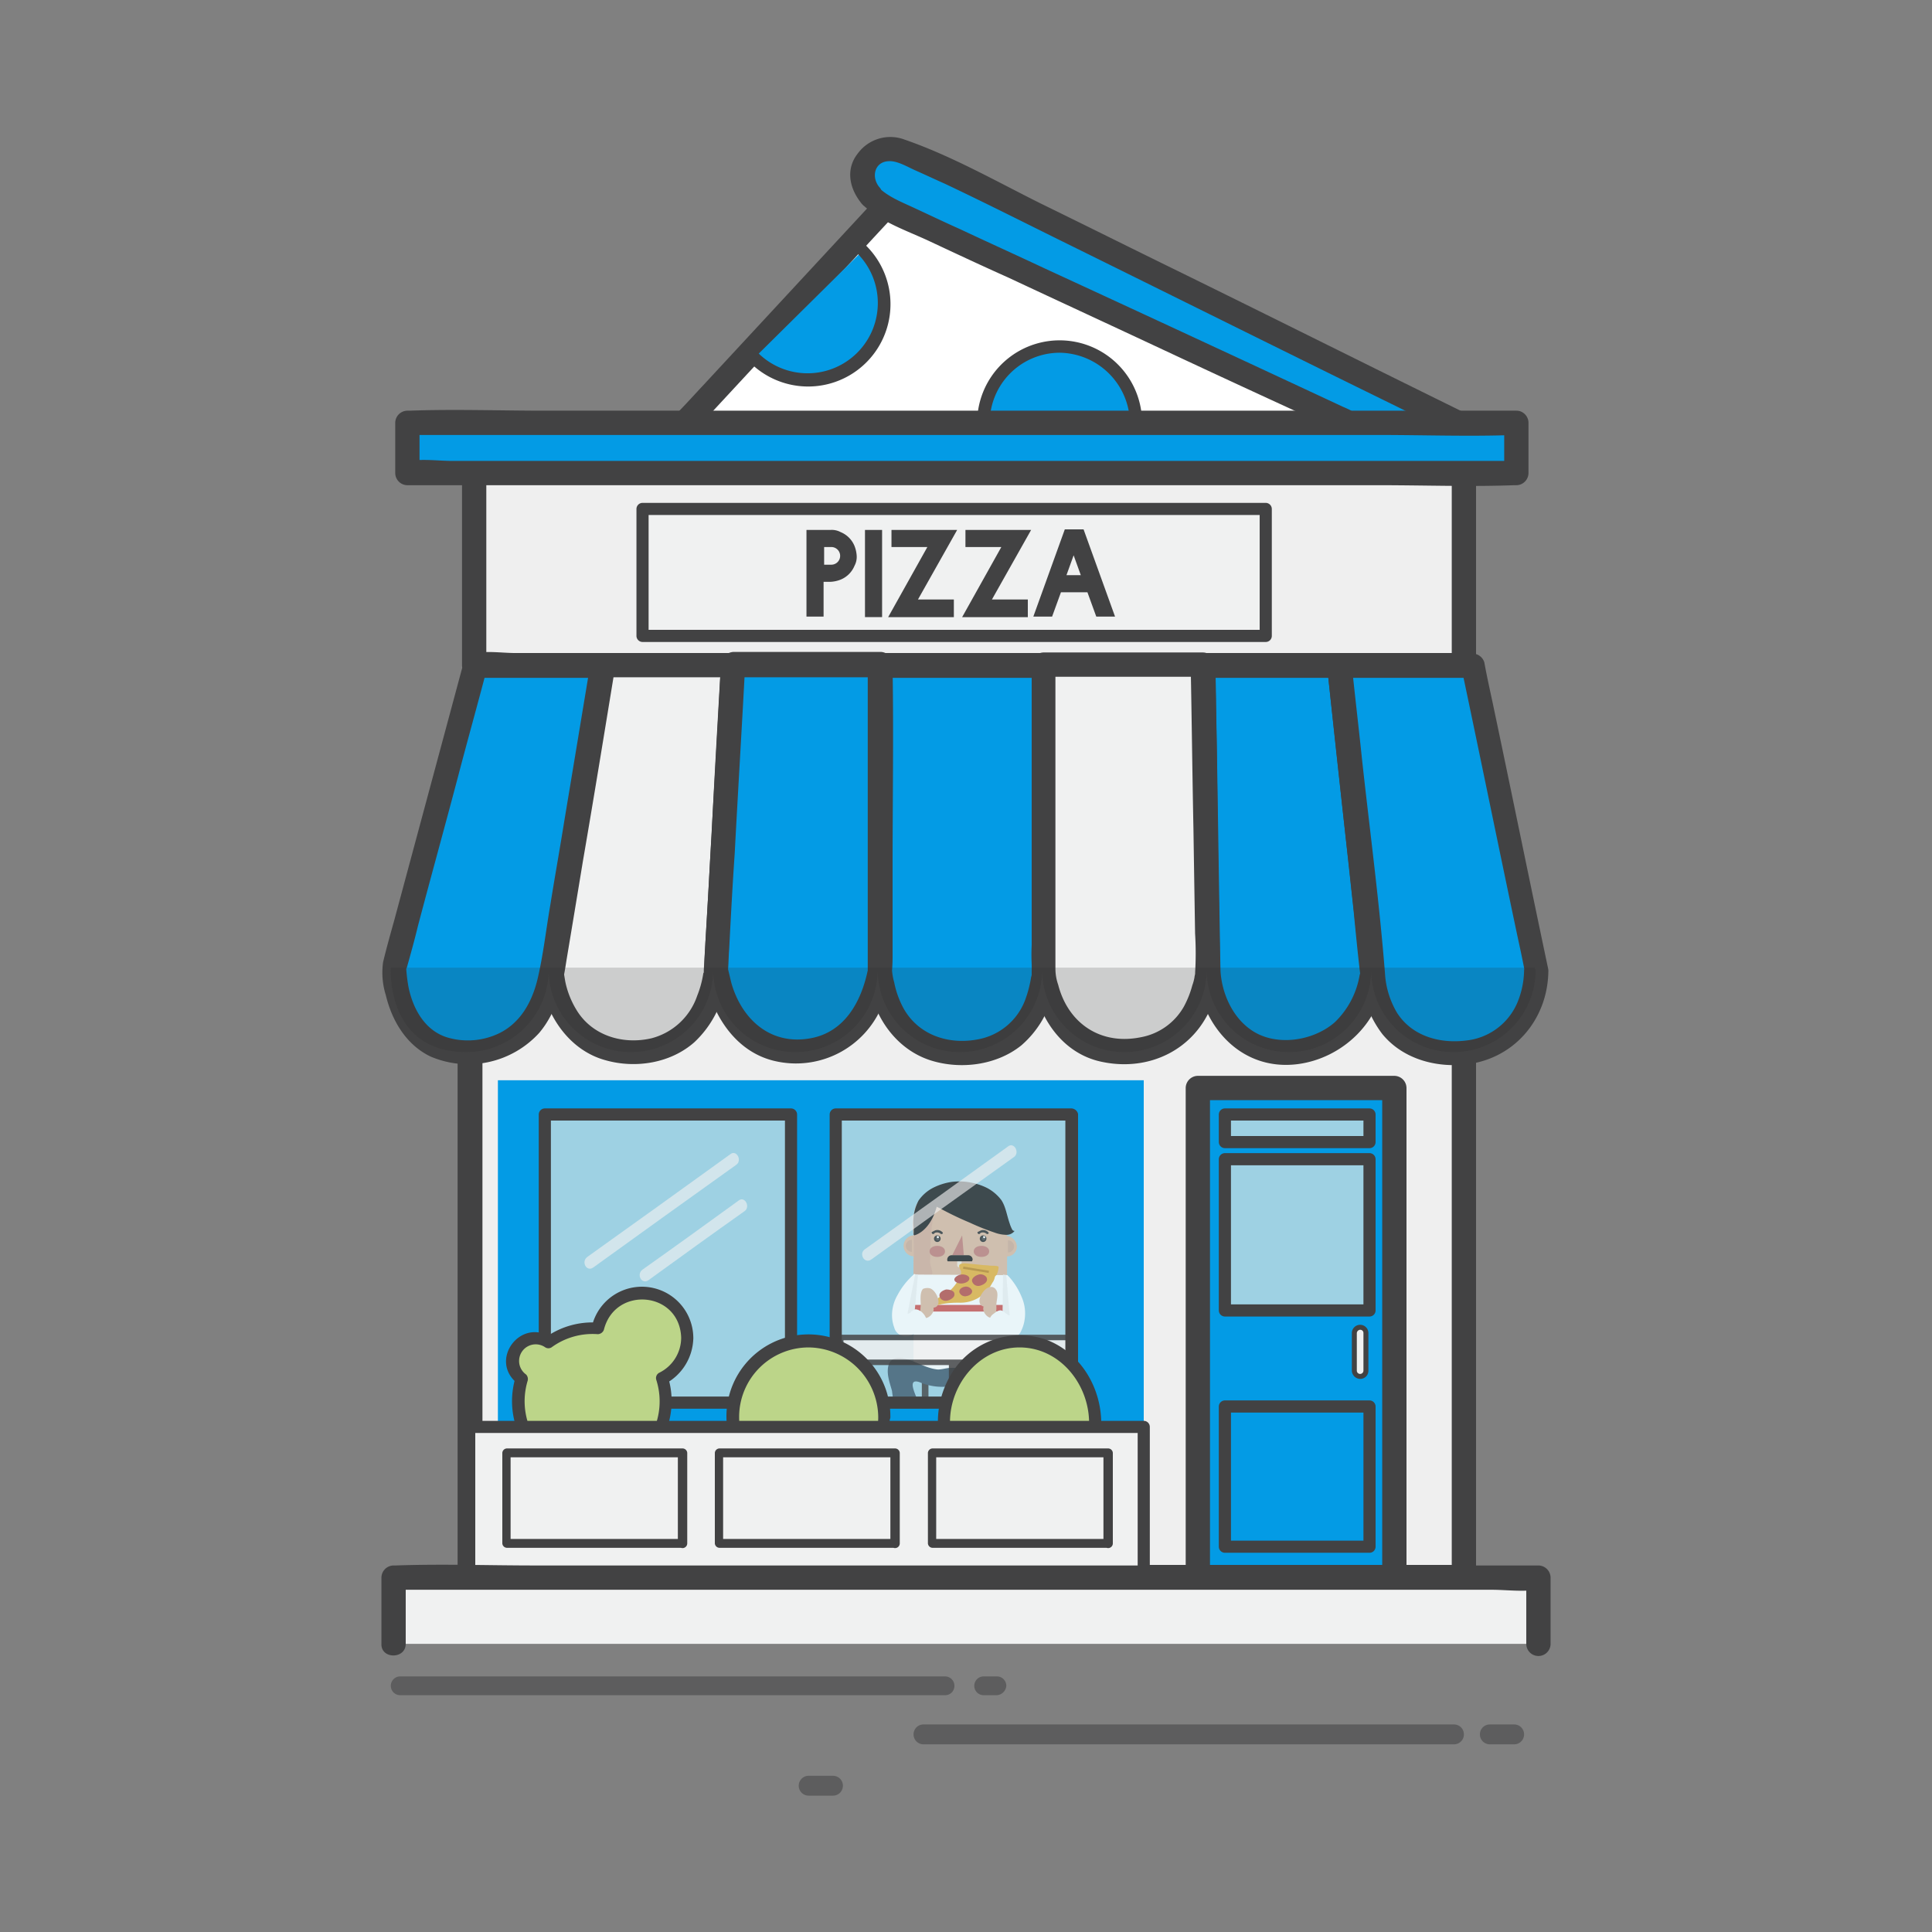<svg id="Layer_1" data-name="Layer 1" xmlns="http://www.w3.org/2000/svg" viewBox="0 0 350 350"><rect x="0" y="0" width="350" height="350" fill="#808080" stroke="none"/><defs><style>.cls-1{fill:#fff}.cls-2{fill:#424243}.cls-3{fill:#039be5}.cls-4{fill:#efefef}.cls-5{fill:#f0f1f1}.cls-6{opacity:.56}.cls-7{fill:#9ed1e3}.cls-9{fill:#ddb99f}.cls-10{fill:#cfac98}.cls-12{fill:#c37e77}.cls-14{fill:#313131}.cls-15{fill:#4e4e4e}.cls-20{fill:#f2f2f2}.cls-24{fill:#bcd589}.cls-27{opacity:.63}</style></defs><path class="cls-1" d="m163 34.5-39 42.1h120.9L163 34.5z"/><path class="cls-2" d="m161.5 33-34.2 36.9c-1.6 1.7-3.2 3.5-4.9 5.2a2.25 2.25 0 0 0 1.6 3.8h120.9c2.1 0 3.1-3.1 1.1-4.1-9.3-4.8-18.5-9.5-27.8-14.3-14.7-7.5-29.3-15.1-44-22.6-3.4-1.7-6.7-3.5-10.1-5.2-2.5-1.3-4.8 2.5-2.2 3.8 9.3 4.8 18.5 9.5 27.8 14.3 14.7 7.5 29.3 15.1 44 22.6 3.4 1.7 6.7 3.5 10.1 5.2.4-1.4.7-2.8 1.1-4.1H124c.5 1.3 1 2.5 1.6 3.8l34.2-36.9c1.6-1.7 3.2-3.5 4.9-5.2 1.8-2.2-1.3-5.3-3.2-3.2Z"/><path class="cls-3" d="M157.8 35.4a15.1 15.1 0 0 0 3.9 2.7c16.1 7.5 32.1 14.9 48.2 22.4l34.8 16.2h19.5c-5.4-2.7-10.8-5.4-16.3-8-17-8.4-33.9-16.7-50.9-25.1-5.3-2.6-10.5-5.2-15.8-7.8-5.9-2.9-12-5.9-18.1-8.4-4.9-2.1-9.4 3.7-5.3 8Z"/><path class="cls-2" d="M156.2 37c3.4 3.3 8.2 4.8 12.4 6.8 4.7 2.2 9.4 4.4 14.1 6.5 9.4 4.4 18.7 8.7 28.1 13.1s18.7 8.7 28.1 13c2.2 1 4.4 2.5 6.9 2.5h18.5c2.1 0 3.2-3.1 1.1-4.1-17.1-8.4-34.1-16.9-51.2-25.3-8.6-4.2-17.2-8.5-25.8-12.7-8-4-16.1-8.6-24.5-11.5a7.31 7.31 0 0 0-8.5 2.5c-2.3 2.9-1.5 6.5.8 9.2 1.9 2.2 5-1 3.1-3.1-1.5-1.8-.9-4.6 1.7-4.7 1.6-.1 3.5 1.1 4.9 1.7 1.8.8 3.5 1.6 5.3 2.4 7.4 3.5 14.7 7.2 22 10.8 15 7.4 29.9 14.8 44.9 22.2 8.3 4.1 16.7 8.2 25 12.3.4-1.4.7-2.8 1.1-4.1h-19.6c1.1.2-1.3-.8-1.3-.8-18-8.4-36.1-16.8-54.1-25.1-5.1-2.4-10.2-4.7-15.3-7.1-2.7-1.2-5.4-2.5-8-3.7-2.3-1.1-4.8-2-6.7-3.8-1.9-2.2-5 1-3 3Z"/><path class="cls-3" d="m156.3 45.4-19.7 19.5a13.86 13.86 0 0 0 19.7-19.5Z"/><path class="cls-2" d="M155.5 46.1A12.73 12.73 0 0 1 137.4 64c-1-1-2.6.6-1.6 1.6a14.92 14.92 0 0 0 21.2-21c-.9-1.1-2.4.5-1.5 1.5Z"/><circle class="cls-3" cx="191.9" cy="76.6" r="13.8"/><path class="cls-2" d="M204.7 76.6A12.7 12.7 0 1 1 192 63.9a12.92 12.92 0 0 1 12.7 12.7 1.1 1.1 0 0 0 2.2 0 14.94 14.94 0 1 0-27.8 7.6 15.25 15.25 0 0 0 15.6 7.1 15.09 15.09 0 0 0 12.2-14.7 1.1 1.1 0 0 0-2.2 0Z"/><path class="cls-4" d="M85.1 175.3h180.1v110.4H85.1z"/><path class="cls-2" d="M265.2 283.5H92.5c-2.2 0-4.8-.4-7 0h-.3l2.2 2.2V175.2l-2.2 2.2h172.7c2.2 0 4.8.4 7 0h.3l-2.2-2.2v110.5a2.2 2.2 0 0 0 4.4 0V175.2a2.22 2.22 0 0 0-2.2-2.2H107.3c-7.3 0-14.6-.3-21.9 0h-.3a2.22 2.22 0 0 0-2.2 2.2v110.5a2.22 2.22 0 0 0 2.2 2.2H243c7.3 0 14.6.3 21.9 0h.3c2.9.1 2.9-4.4 0-4.4Z"/><path class="cls-4" d="M86 84h179.3v36.5H86z"/><path class="cls-2" d="M265.2 81.8H108c-7.2 0-14.6-.3-21.8 0h-.3a2.22 2.22 0 0 0-2.2 2.2v36.5a2.22 2.22 0 0 0 2.2 2.2h157.2c7.2 0 14.6.3 21.8 0h.3a2.22 2.22 0 0 0 2.2-2.2V84a2.2 2.2 0 0 0-4.4 0v36.5l2.2-2.2H93.3c-2.2 0-4.8-.4-7.1 0h-.3l2.2 2.2V84l-2.2 2.2h157.2c7.2 0 14.6.3 21.8 0h.3a2.2 2.2 0 0 0 0-4.4Z"/><path class="cls-5" d="m99.9 175.8 9.1-55.2h23.7l-3.1 55.2s-.9 14.9-14.9 14.9-14.8-14.9-14.8-14.9Z"/><path class="cls-2" d="M102.1 176.3c2.7-16.1 5.3-32.2 8-48.3.4-2.3.8-4.6 1.1-6.9-.7.5-1.4 1.1-2.1 1.6h23.7l-2.2-2.2c-.7 13.3-1.5 26.5-2.2 39.8-.3 5.1-.6 10.2-.9 15.4v.2c0 .7 0 0-.1.5a18.23 18.23 0 0 1-1.1 4 11.9 11.9 0 0 1-8.3 7.7c-5.2 1.2-10.8-.5-13.6-5.2a16 16 0 0 1-2-5.1l-.3-1.8c.1.6 0 0 0-.3-.2-2.8-4.6-2.9-4.4 0 .5 7.2 4.9 14.5 12.1 16.4 5.4 1.5 11.7.5 16-3.3a18.75 18.75 0 0 0 5.6-10.3c.8-3.8.7-7.9.9-11.8l1.5-27.3c.4-6.3.7-12.6 1.1-18.9a2.22 2.22 0 0 0-2.2-2.2H109a2.16 2.16 0 0 0-2.1 1.6c-2.7 16.1-5.3 32.2-8 48.3-.4 2.3-.8 4.6-1.1 6.9-.5 2.9 3.8 4.1 4.3 1.2Z"/><path class="cls-3" d="M159.4 175.8v-55.2h29.7v55.2s-.4 14.9-14.9 14.9-14.8-14.9-14.8-14.9Z"/><path class="cls-2" d="M161.6 175.8v-55.2l-2.2 2.2h29.7l-2.2-2.2v40.7c0 4.8.2 9.7 0 14.6v.7c-.1.6 0 0-.1.4a21.7 21.7 0 0 1-1.1 4.2 11.31 11.31 0 0 1-8.6 7.1c-5.3 1-10.7-.8-13.4-5.6a16.61 16.61 0 0 1-1.7-4.7 11.53 11.53 0 0 1-.4-2.2c-.1-2.8-4.5-2.9-4.4 0 .2 7.1 4.5 14.1 11.4 16.3 5.4 1.7 11.9.9 16.4-2.7a18 18 0 0 0 5.9-10.1c.8-3.8.5-7.8.5-11.7v-47a2.22 2.22 0 0 0-2.2-2.2h-29.7a2.22 2.22 0 0 0-2.2 2.2v55.2c-.1 2.8 4.3 2.8 4.3 0Z"/><path class="cls-3" d="m218.8 175.8-.9-55.2h24.6l6 55.2s-.7 12.6-13.1 14.6-16.3-9.3-16.6-14.6Z"/><path class="cls-2" d="M221.1 175.8c-.3-16.1-.5-32.3-.8-48.4 0-2.3-.1-4.5-.1-6.8l-2.2 2.2h24.6l-2.2-2.2c1.3 12.2 2.6 24.3 4 36.5.6 5.8 1.3 11.7 1.9 17.5 0 .4.1.8.1 1.2v.2c0 .6.1-.1-.1.7a15.36 15.36 0 0 1-4.5 8.5c-4 3.5-11 4.5-15.4 1.2-3.3-2.4-5.1-6.7-5.3-10.6-.2-2.8-4.6-2.9-4.4 0 .7 9.8 7.9 18.2 18.2 17 8.4-1 15.7-8 15.9-16.7.1-4-.8-8.3-1.3-12.2-.9-8.7-1.9-17.3-2.8-26-.6-5.8-1.2-11.5-1.9-17.3a2.22 2.22 0 0 0-2.2-2.2H218a2.22 2.22 0 0 0-2.2 2.2c.3 16.1.5 32.3.8 48.4 0 2.3.1 4.5.1 6.8 0 2.8 4.4 2.8 4.4 0Z"/><path class="cls-3" d="m278.3 175.8-11.5-55.2h-24.2l6 55.2s0 14.9 14.9 14.9 14.8-14.9 14.8-14.9Z"/><path class="cls-2" d="M280.4 175.2c-3.4-16.1-6.7-32.3-10.1-48.4-.5-2.3-1-4.6-1.4-6.8a2.25 2.25 0 0 0-2.1-1.6h-24.2a2.22 2.22 0 0 0-2.2 2.2c1.6 14.7 3.2 29.5 4.8 44.2.4 4.1.8 8.3 1.3 12.4a19.68 19.68 0 0 0 3.9 10.1c3.5 4.3 9.1 6 14.5 5.6 9.1-.7 15.5-8 15.6-17a2.2 2.2 0 0 0-4.4 0 15.77 15.77 0 0 1-1.2 5.7 11.38 11.38 0 0 1-9.3 6.9c-4.8.6-9.8-.8-12.5-5a15.76 15.76 0 0 1-2.2-7.2c-1-12.7-2.7-25.5-4.1-38.2-.6-5.8-1.3-11.7-1.9-17.5l-2.2 2.2h24.2c-.7-.5-1.4-1.1-2.1-1.6 3.4 16.1 6.7 32.3 10.1 48.4.5 2.3 1 4.6 1.4 6.8.4 2.7 4.7 1.6 4.1-1.2Z"/><path class="cls-3" d="M216.9 197.1h35.6v88.7h-35.6z"/><path class="cls-2" d="M252.6 283.5H217l2.2 2.2v-88.6l-2.2 2.2h35.6l-2.2-2.2v88.6a2.2 2.2 0 0 0 4.4 0v-88.6a2.22 2.22 0 0 0-2.2-2.2H217a2.22 2.22 0 0 0-2.2 2.2v88.6a2.22 2.22 0 0 0 2.2 2.2h35.6c2.8.1 2.8-4.4 0-4.4Z"/><g class="cls-6"><path class="cls-2" d="M171.3 307.1H72.5a1.69 1.69 0 0 1-1.7-1.7 1.69 1.69 0 0 1 1.7-1.7h98.7a1.69 1.69 0 0 1 1.7 1.7 1.67 1.67 0 0 1-1.6 1.7Z"/></g><g class="cls-6"><path class="cls-2" d="M180.6 307.1h-2.4a1.69 1.69 0 0 1-1.7-1.7 1.69 1.69 0 0 1 1.7-1.7h2.4a1.69 1.69 0 0 1 1.7 1.7 1.83 1.83 0 0 1-1.7 1.7Z"/></g><g class="cls-6"><path class="cls-2" d="M263.4 316h-96.1a1.79 1.79 0 0 1-1.8-1.8 1.79 1.79 0 0 1 1.8-1.8h96.1a1.79 1.79 0 0 1 1.8 1.8 1.79 1.79 0 0 1-1.8 1.8Z"/></g><g class="cls-6"><path class="cls-2" d="M274.3 316h-4.4a1.79 1.79 0 0 1-1.8-1.8 1.79 1.79 0 0 1 1.8-1.8h4.4a1.79 1.79 0 0 1 1.8 1.8 1.79 1.79 0 0 1-1.8 1.8Z"/></g><g class="cls-6"><path class="cls-2" d="M150.9 325.3h-4.4a1.79 1.79 0 0 1-1.8-1.8 1.79 1.79 0 0 1 1.8-1.8h4.4a1.79 1.79 0 0 1 1.8 1.8 1.79 1.79 0 0 1-1.8 1.8Z"/></g><path class="cls-3" d="M132.8 120.5h26.6v55.2s-1.6 14.6-14.9 14.9-14.9-14.9-14.9-14.9Z"/><path class="cls-2" d="M132.8 122.7h26.6l-2.2-2.2v55.1c0 .5.2-.7 0 .2-1.2 5.7-4.2 11.2-10.4 12.3-7.2 1.3-12.4-3.4-14.3-10-.2-.8-.4-1.7-.6-2.5-.1-.5 0 .5 0-.1.1-1.2.1-2.4.2-3.6.3-5.8.6-11.5 1-17.3.6-11.4 1.3-22.8 1.9-34.2.2-2.9-4.3-2.8-4.4 0-.6 10.4-1.2 20.8-1.7 31.1-.4 6.4-.7 12.7-1.1 19.1-.1 2.6-.4 4.9.1 7.4 1.5 6.4 5.6 12.6 12.4 14.2a16.87 16.87 0 0 0 19.5-10 21.51 21.51 0 0 0 1.9-8.6v-16.3c0-12.1.2-24.2 0-36.2v-.8a2.22 2.22 0 0 0-2.2-2.2h-26.6c-3 .2-3 4.6-.1 4.6Z"/><path class="cls-5" d="M189.1 120.5v55.2s.7 15.1 14.9 14.9 14.9-14.9 14.9-14.9l-.9-55.2Z"/><path class="cls-2" d="M186.9 120.5v50.7a36.37 36.37 0 0 0 .4 7.4c1.3 6.6 5.7 12.5 12.5 13.8 8.4 1.7 16.5-2.2 19.7-10.2a21.42 21.42 0 0 0 1.5-8.3l-.3-16.3c-.2-12.1-.2-24.3-.6-36.4v-.8a2.22 2.22 0 0 0-2.2-2.2h-28.8a2.2 2.2 0 0 0 0 4.4h28.8l-2.2-2.2c.2 9.9.3 19.7.5 29.6.1 6.4.2 12.8.3 19.1a57.66 57.66 0 0 1 0 7.2c-.1.5.1-.5 0 .1 0 .2-.1.4-.1.6a8.33 8.33 0 0 1-.4 1.5 17.68 17.68 0 0 1-1.5 3.8 11.28 11.28 0 0 1-7.8 5.6c-7.3 1.5-13.2-2.5-15-9.5a8.79 8.79 0 0 1-.5-2.9v-55.2c.1-2.6-4.3-2.6-4.3.2Z"/><path class="cls-3" d="M109.1 120.5c-1.3 7.9-2.6 15.8-4 23.8-1.7 10-3.4 20.1-5 30.1-.6 3.9-1.3 7.4-3.8 10.6a14.36 14.36 0 0 1-11.3 5.6c-13.8.4-13.8-15.3-13.8-15.3L86 120.5Z"/><path class="cls-2" d="M107 120c-1.6 9.6-3.2 19.3-4.8 28.9-.8 5-1.7 10-2.5 15-.8 4.6-1.3 9.3-2.4 13.8-1 3.9-3 7.5-6.7 9.4a13.06 13.06 0 0 1-9.7.8c-4-1.3-6.1-5.2-6.9-9.1a31.06 31.06 0 0 1-.4-3.2c-.1-.5-.1.5-.1.3s.1-.4.2-.6c.7-2.5 1.4-5 2-7.5 2.4-9.1 4.9-18.1 7.3-27.2 1.7-6.5 3.5-12.9 5.2-19.4-.7.5-1.4 1.1-2.1 1.6h23.1a2.2 2.2 0 0 0 0-4.4H86.1A2.16 2.16 0 0 0 84 120l-12.6 46.8c-.7 2.5-1.4 5-2 7.5a13.64 13.64 0 0 0 .5 6c1.1 4.6 3.7 9 8.1 11.1a17.39 17.39 0 0 0 19.7-4.3c3.1-3.7 4.2-8.3 4.9-13 1-6 2-12 3-18.1 2-11.6 3.9-23.3 5.8-34.9.3-2.8-4-4-4.4-1.1Z"/><path class="cls-3" d="M90.2 195.7h117v62.8h-117z"/><path class="cls-7" d="M98.7 201.9h44.6v52.2H98.7z"/><path class="cls-2" d="M143.3 253H98.7l1.1 1.1v-52.2l-1.1 1.1h44.6l-1.1-1.1v52.2a1.1 1.1 0 0 0 2.2 0v-52.2a1.11 1.11 0 0 0-1.1-1.1H98.7a1.11 1.11 0 0 0-1.1 1.1v52.2a1.11 1.11 0 0 0 1.1 1.1h44.6a1.1 1.1 0 0 0 0-2.2Z"/><path class="cls-7" d="M151.4 201.8h42.7V254h-42.7z"/><g style="opacity:.77"><path class="cls-2" d="M167 248.6h1.2v6.5H167zm11.7 0h1.2v6.5h-1.2z"/><path class="cls-9" d="M182.4 234.5c0 3.7-3.8 6.7-8.4 6.6h-.2c-4.6 0-8.3-3-8.3-6.7v-13.5c0-3.7 3.8-6.7 8.4-6.6h.2c4.6 0 8.3 3 8.3 6.7Z"/><path class="cls-9" transform="rotate(-89.85 173.513 233.87)" d="M170.42 227.92h6.2v11.9h-6.2z"/><path class="cls-9" transform="rotate(-89.85 173.986 227.951)" d="M171 219.51h6v16.9h-6z"/><path class="cls-9" d="M165.6 223.8a1.9 1.9 0 0 0 0 3.8Z"/><path class="cls-10" d="M165.2 224.6a1.1 1.1 0 1 0 0 2.2Z"/><path class="cls-9" d="M182.3 223.9a2 2 0 0 1 1.9 1.9 1.75 1.75 0 0 1-1.9 1.8Z"/><path class="cls-10" d="M182.6 224.7a1.1 1.1 0 0 1 0 2.2Z"/><path class="cls-9" d="M182.4 229.8a.68.68 0 0 1-.7.7h-15.4a.68.68 0 0 1-.7-.7v-8.6a.68.68 0 0 1 .7-.7h15.4a.68.68 0 0 1 .7.7Z"/><path d="M169.2 220.1a6.47 6.47 0 0 1 .4-1.3c.3-.9.7-1.7 1-2.5a4.21 4.21 0 0 1 1.7-1.8 5 5 0 0 0-1.2.2 11.46 11.46 0 0 0-2.3 1 5.66 5.66 0 0 0-2.9 2.8 11.84 11.84 0 0 0-.4 5.3c.1 2.4 0 4.8 0 7.2a15.48 15.48 0 0 1 2.1.1c.4 0 1.2.2 1.3-.3s-.4-1.5-.4-2.2c.1-2.9 0-5.8.7-8.5Z" style="fill:#d6ae99"/><path class="cls-12" d="M172.5 227.4h2.1l-.3-3.6-1.8 3.6z"/><path d="M174.2 229.2a.43.43 0 0 1-.4.4.43.43 0 0 1-.4-.4v-.8a.43.43 0 0 1 .4-.4.43.43 0 0 1 .4.4Z" style="fill:#f1e8db"/><path class="cls-9" d="M177.8 232.1v.8a3.79 3.79 0 0 1-3.9 3.6l-5.3-4.5h-3v18.2h16.8V232Z"/><path class="cls-14" d="M170.4 224.4a.6.6 0 1 1-.6-.6.58.58 0 0 1 .6.6Z"/><path class="cls-15" d="M170.2 224.4a.3.3 0 1 1-.3-.3.32.32 0 0 1 .3.3Z"/><path class="cls-1" d="M170.1 224.1a.2.2 0 1 1-.2-.2c.2.1.2.1.2.2Z"/><path class="cls-14" d="M178.7 224.4a.6.6 0 1 1-.6-.6.58.58 0 0 1 .6.6Z"/><path class="cls-15" d="M178.5 224.4a.3.3 0 1 1-.3-.3.32.32 0 0 1 .3.3Z"/><path class="cls-1" d="M178.5 224.1a.2.2 0 1 1-.2-.2Zm3.8 24.9-16.8.5v-18.6l16.9.1-.1 18z"/><path class="cls-14" d="M177.5 223.5c.1-.1.2-.2.3-.2a1 1 0 0 1 .9.2c.2.2.6-.1.3-.3a1.26 1.26 0 0 0-1.3-.3l-.6.3c-.1.2.2.5.4.3Zm-8.3 0c.1-.1.2-.2.3-.2a1 1 0 0 1 .9.2c.2.2.6-.1.3-.3a1.26 1.26 0 0 0-1.3-.3l-.6.3c-.1.2.2.5.4.3Z"/><path style="fill:#d0534f" d="M165.5 236.4h16.8v1.2h-16.8z"/><path class="cls-12" d="M177.8 225.7c-.8 0-1.4.4-1.4 1s.6 1 1.4 1 1.4-.4 1.4-1-.6-1-1.4-1Zm-8 0c-.8 0-1.4.4-1.4 1s.6 1 1.4 1 1.4-.4 1.4-1-.6-1-1.4-1Z"/><path d="M168 237.5a6.25 6.25 0 0 1 2.9-2.9c2.1-1 3.4-3.7 3.2-4.3s-1.1-1.6 1.2-1.4l3 .3c.5 0 1 .1 1.5.1.2 0 1 0 1.1.2v.2a3.54 3.54 0 0 1-.3 1.1c0 .1 0 .1-.1.2l-.1.1c-.2.1-.2.5-.3.7s-.1.3-.2.4c-.2.3-.4.7-.6 1a7 7 0 0 1-2.2 2 6.5 6.5 0 0 1-3.1.8c-5-.1-6 1.5-6 1.5Z" style="fill:#e9b13d"/><path transform="rotate(-80.74 176.811 230.028)" style="fill:#bf8825" d="M176.61 227.68h.4v4.7h-.4z"/><path d="M175.6 231.5c.1.5-.5.9-1.2 1s-1.4-.2-1.5-.6.5-.9 1.2-1 1.4.2 1.5.6Zm3.2.2c.1.5-.5 1-1.2 1.2a1.16 1.16 0 0 1-1.5-.8c-.1-.5.5-1 1.2-1.2s1.5.3 1.5.8Zm-5.9 2.7c.1.5-.5 1-1.2 1.2s-1.4-.2-1.5-.8.5-1 1.2-1.2c.8 0 1.5.3 1.5.8Zm3.2-.6c.1.5-.4.9-1 1a1.09 1.09 0 0 1-1.3-.7c-.1-.5.4-.9 1-1a1.19 1.19 0 0 1 1.3.7Z" style="fill:#b94f49"/><path class="cls-9" d="M168.5 233.4c1.2.4 2.4 3.3.6 3.5.3.9-1.1 2.4-2 1.7-.6-.4-.3-1.6-.3-2.3s-.2-2.1.4-2.8a2 2 0 0 1 1.3-.1Z"/><path class="cls-20" d="M165.5 230.9h.8l-.8 8.9-2.8.2 2.8-9.1z"/><path class="cls-1" d="M162.6 234.6a13.12 13.12 0 0 1 2.7-3.5l.3-.3h.2l-1.4 7.2a1 1 0 0 0 .7-.4c.3-.2.5-.4.8-.4a2.09 2.09 0 0 1 1.3.7 2.67 2.67 0 0 1 .7 1.4 2.09 2.09 0 0 1-1.1 1.5c-1 .8-2.3 1.7-3.6 1.1a2.08 2.08 0 0 1-1.2-1.4 6.47 6.47 0 0 1-.4-2 7.32 7.32 0 0 1 1-3.9Z"/><path class="cls-9" d="M179.2 233.2c-1.2.3-2.7 3-1 3.5-.4.9.9 2.5 1.8 1.9.6-.4.5-1.6.5-2.2 0-.8.5-2.1-.1-2.8a1 1 0 0 0-1.2-.4Z"/><path class="cls-20" d="m182.5 231-.8-.1-.1 9 2.7.4-1.8-9.3z"/><path class="cls-1" d="M185.1 235a12.79 12.79 0 0 0-2.3-3.7l-.3-.3h-.2l.6 7.3c-.2 0-.5-.3-.7-.4a2.18 2.18 0 0 0-.8-.5c-.5-.1-1 .3-1.4.6a1.83 1.83 0 0 0-.8 1.3 2.6 2.6 0 0 0 .9 1.6c.9.9 2.1 1.9 3.5 1.5a2.26 2.26 0 0 0 1.4-1.3 7 7 0 0 0 .6-1.9 7.44 7.44 0 0 0-.5-4.2Z"/><path d="M183.4 222.8a6.12 6.12 0 0 1-.5-1.2c-.5-1.4-.7-3-1.5-4.2a7.84 7.84 0 0 0-2.6-2.2 11.43 11.43 0 0 0-6.3-1.1 11 11 0 0 0-3.5 1.1 7.22 7.22 0 0 0-2.6 2.3 8.46 8.46 0 0 0-.9 4.7 7.52 7.52 0 0 1 0 1.5h.1v.1s2.8-.5 4.1-5.2a1.09 1.09 0 0 0 .4.2 57.66 57.66 0 0 0 5.6 2.7 42.2 42.2 0 0 0 4.5 1.8 6.47 6.47 0 0 0 2 .4 1.86 1.86 0 0 0 1.6-.7.52.52 0 0 1-.4-.2Zm-7.3 5.7c0-.1.1-.2.1-.3a.79.79 0 0 0-.8-.8h-3a.79.79 0 0 0-.8.8.37.37 0 0 0 .1.3Z" style="fill:#222"/><path d="M162.2 255.1h4.4a2.92 2.92 0 0 1-.2-.9c-.2-1-2.4-4.7.2-3.8a10.51 10.51 0 0 0 5.8.7 16.27 16.27 0 0 1 5.4.1c1 .3 1 .2 2-.2.7-.3 2-1.2 2.8-.9a1 1 0 0 1 .6 1.3 18.66 18.66 0 0 1-.7 2.2c-.2.5-.3 1-.5 1.5h4.4c0-.1 0-.2.1-.2.3-1.2.6-2.4.9-3.5.3-1.3.8-2.8.4-4.1-.8-2.4-4.1-1.5-5.7-.9-.3.1-.7.3-1 .4a8.27 8.27 0 0 0-1.6.9 3.63 3.63 0 0 1-1.7.7 18.46 18.46 0 0 1-2.3-.4 16.68 16.68 0 0 0-3.2-.2c-.8 0-1.6.3-2.4.3-2.2-.2-4.1-1.6-6.2-2-1.1-.2-2.3-.1-2.7 1.1-.5 1.6.2 3.3.6 4.8a18.75 18.75 0 0 0 .6 3.1Z" style="fill:#3f596d"/></g><g style="opacity:.83"><path class="cls-2" d="M174.6 253.5v-7c0-1.3-2.7-1.3-2.7 0v7Z"/><path class="cls-5" d="M152.1 242.3h41.7v4.5h-41.7z"/><path class="cls-2" d="M152.1 247.3h41.7c.4 0 .7-.2.7-.5v-4.5c0-.3-.3-.5-.7-.5h-41.7c-.4 0-.7.2-.7.5v4.5c0 .7 1.4.7 1.4 0v-4.5c-.2.2-.5.3-.7.5h41.7c-.2-.2-.5-.3-.7-.5v4.5c.2-.2.5-.3.7-.5h-41.7c-.9 0-.9 1 0 1Z"/></g><path class="cls-2" d="M194.1 200.8h-42.7a1.11 1.11 0 0 0-1.1 1.1v52.2a1.11 1.11 0 0 0 1.1 1.1h42.7a.91.91 0 0 0 .7-.3.1.1 0 0 0 .1-.1l.1-.1a.91.91 0 0 0 .3-.7v-52.2a1.29 1.29 0 0 0-1.2-1ZM156.7 253h-4.2v-50H193v50Z"/><path class="cls-24" d="M124.5 242.4a8.19 8.19 0 0 0-16.2-1.7h-1a13.35 13.35 0 0 0-7.9 2.6 4.47 4.47 0 0 0-2.5-.9 4.06 4.06 0 0 0-4.1 4.1 4.17 4.17 0 0 0 1.8 3.4 14.78 14.78 0 0 0-.7 4.2 13.4 13.4 0 0 0 26.8 0 16.19 16.19 0 0 0-.7-4.4 8.17 8.17 0 0 0 4.5-7.3Z"/><path class="cls-2" d="M125.6 242.4a9.31 9.31 0 0 0-18.4-2l1.1-.8a14.69 14.69 0 0 0-9.5 2.7h1.1c-5.6-3.7-11.4 4.1-6.2 8.3-.1-.4-.2-.7-.3-1.1-2.8 9.3 3.9 19.1 13.8 19.1s16.7-9.9 13.8-19.2c-.2.4-.3.8-.5 1.3a9.62 9.62 0 0 0 5.1-8.3c.1-1.4-2.2-1.4-2.2 0a7.09 7.09 0 0 1-4 6.3 1.09 1.09 0 0 0-.5 1.3c2.5 7.9-3.1 16.4-11.6 16.4s-14.1-8.4-11.7-16.3a1.19 1.19 0 0 0-.3-1.1 3 3 0 1 1 3.5-4.9 1.08 1.08 0 0 0 1.1 0 12.58 12.58 0 0 1 8.4-2.4 1.21 1.21 0 0 0 1.1-.8c2-8 13.7-7 14 1.4.1 1.5 2.3 1.5 2.2.1Z"/><circle class="cls-24" cx="146.5" cy="256.7" r="13.7"/><path class="cls-2" d="M159.1 256.7a12.6 12.6 0 1 1-12.6-12.6 12.74 12.74 0 0 1 12.6 12.6 1.1 1.1 0 0 0 2.2 0 14.85 14.85 0 1 0-12.2 14.5 14.89 14.89 0 0 0 12.1-14.6c.1-1.3-2.1-1.3-2.1.1Z"/><ellipse class="cls-24" cx="184.7" cy="257.6" rx="13.7" ry="14.6"/><path class="cls-2" d="M197.3 257.6c-.1 7-5.3 13.5-12.6 13.5s-12.6-6.6-12.6-13.5 5.4-13.5 12.6-13.5 12.5 6.5 12.6 13.5a1.1 1.1 0 0 0 2.2 0c-.1-6.3-3.7-12.4-9.7-14.8a14.53 14.53 0 0 0-16.5 4.7 16.72 16.72 0 0 0-1.3 18.2 14.79 14.79 0 0 0 15.3 7.4c7.4-1.4 12-8.3 12.2-15.5a1.1 1.1 0 0 0-2.2 0Z"/><path class="cls-5" d="M85.1 258.5h122.1v27.2H85.1z"/><path class="cls-2" d="M207.2 257.4H85a1.11 1.11 0 0 0-1.1 1.1v27.2a1.11 1.11 0 0 0 1.1 1.1h122.2a1.11 1.11 0 0 0 1.1-1.1v-27.2a1.1 1.1 0 0 0-2.2 0v27.2l1.1-1.1H85l1.1 1.1v-27.2l-1.1 1.1h122.2a1.1 1.1 0 0 0 0-2.2Z"/><path class="cls-5" d="M91.6 263.3h31.9v16.4H91.6z"/><path class="cls-2" d="M123.6 278.8H91.7l.8.8v-16.4l-.8.8h31.9l-.8-.8v16.4a.85.85 0 0 0 1.7 0v-16.4a.86.86 0 0 0-.8-.8H91.8a.86.86 0 0 0-.8.8v16.4a.86.86 0 0 0 .8.8h31.9c.9.1.9-1.6-.1-1.6Z"/><path class="cls-5" d="M130.2 263.3h31.9v16.4h-31.9z"/><path class="cls-2" d="M162.1 278.8h-31.9l.8.8v-16.4l-.8.8h31.9l-.8-.8v16.4a.85.85 0 0 0 1.7 0v-16.4a.86.86 0 0 0-.8-.8h-31.9a.86.86 0 0 0-.8.8v16.4a.86.86 0 0 0 .8.8h31.9c1 .1 1-1.6-.1-1.6Z"/><path class="cls-5" d="M168.7 263.3h31.9v16.4h-31.9z"/><path class="cls-2" d="M200.7 278.8h-31.9l.8.8v-16.4l-.8.8h31.9l-.8-.8v16.4a.85.85 0 0 0 1.7 0v-16.4a.86.86 0 0 0-.8-.8h-31.9a.86.86 0 0 0-.8.8v16.4a.86.86 0 0 0 .8.8h31.9c.9.1.9-1.6-.1-1.6Z"/><path class="cls-3" d="M221.9 254.8h26.2v25.4h-26.2z"/><path class="cls-2" d="M248.1 279.1h-26.2l1.1 1.1v-25.4l-1.1 1.1h26.2l-1.1-1.1v25.4a1.1 1.1 0 0 0 2.2 0v-25.4a1.11 1.11 0 0 0-1.1-1.1h-26.2a1.11 1.11 0 0 0-1.1 1.1v25.4a1.11 1.11 0 0 0 1.1 1.1h26.2a1.1 1.1 0 0 0 0-2.2Z"/><path class="cls-7" d="M221.9 201.9h26.2v5h-26.2z"/><path class="cls-2" d="M248.1 205.8h-26.2l1.1 1.1v-5l-1.1 1.1h26.2l-1.1-1.1v5a1.1 1.1 0 0 0 2.2 0v-5a1.11 1.11 0 0 0-1.1-1.1h-26.2a1.11 1.11 0 0 0-1.1 1.1v5a1.11 1.11 0 0 0 1.1 1.1h26.2a1.1 1.1 0 0 0 0-2.2Z"/><path class="cls-7" d="M221.9 210h26.2v27.4h-26.2z"/><path class="cls-2" d="M248.1 236.3h-26.2l1.1 1.1V210l-1.1 1.1h26.2L247 210v27.4a1.1 1.1 0 0 0 2.2 0V210a1.11 1.11 0 0 0-1.1-1.1h-26.2a1.11 1.11 0 0 0-1.1 1.1v27.4a1.11 1.11 0 0 0 1.1 1.1h26.2a1.1 1.1 0 0 0 0-2.2Z"/><path class="cls-5" d="M246.7 249.4h-.6a.68.68 0 0 1-.7-.7v-7.4a.68.68 0 0 1 .7-.7h.6a.68.68 0 0 1 .7.7v7.4c.1.3-.3.7-.7.7Z"/><path class="cls-2" d="M246.4 249.8a1.54 1.54 0 0 1-1.5-1.5v-6.8a1.5 1.5 0 0 1 3 0v6.8a1.47 1.47 0 0 1-1.5 1.5Zm0-8.9a.65.65 0 0 0-.6.6v6.8a.6.6 0 1 0 1.2 0v-6.8a.58.58 0 0 0-.6-.6Z"/><path class="cls-3" d="M73.8 76.6h200.8v9.1H73.8z"/><path class="cls-2" d="M274.7 74.4H98.6c-8.1 0-16.3-.3-24.4 0h-.4a2.22 2.22 0 0 0-2.2 2.2v9.1a2.22 2.22 0 0 0 2.2 2.2h176.1c8.1 0 16.3.3 24.4 0h.4a2.22 2.22 0 0 0 2.2-2.2v-9.1a2.2 2.2 0 0 0-4.4 0v9.1l2.2-2.2H82c-2.5 0-5.3-.4-7.8 0h-.4l2.2 2.2v-9.1l-2.2 2.2h176.1c8.1 0 16.3.3 24.4 0h.4c2.8.1 2.8-4.4 0-4.4Z"/><g style="opacity:.18"><path d="M84.5 190.6a14.94 14.94 0 0 0 14.9-14.9 14.9 14.9 0 0 0 29.8 0 14.9 14.9 0 0 0 29.8 0 14.9 14.9 0 0 0 29.8 0 14.9 14.9 0 0 0 29.8 0 14.9 14.9 0 0 0 29.8 0 14.9 14.9 0 1 0 29.8 0l-.2-.4H70.8s-1 15.3 13.7 15.3Z" style="fill:#272525"/></g><path class="cls-5" d="M71.3 285.8h207.5v12H71.3z"/><path class="cls-2" d="M73.5 297.8v-12l-2.2 2.2h198.9c2.6 0 5.5.4 8.1 0h.4l-2.2-2.2v12a2.2 2.2 0 0 0 4.4 0v-12a2.22 2.22 0 0 0-2.2-2.2H96.9c-8.4 0-16.8-.3-25.2 0h-.4a2.22 2.22 0 0 0-2.2 2.2v12c-.1 2.8 4.4 2.8 4.4 0Z"/><path class="cls-5" d="M116.4 92.3h112.9v23H116.4z"/><path class="cls-2" d="M229.3 114.1H116.4l1.1 1.1v-23l-1.1 1.1h112.9l-1.1-1.1v23a1.1 1.1 0 0 0 2.2 0v-23a1.11 1.11 0 0 0-1.1-1.1H116.4a1.11 1.11 0 0 0-1.1 1.1v23a1.11 1.11 0 0 0 1.1 1.1h112.9a1.1 1.1 0 0 0 0-2.2Z"/><g class="cls-27"><path class="cls-5" d="M107.5 229.6c8.6-6.2 17.2-12.4 25.9-18.6 1.1-.8 0-2.8-1.1-1.9-8.6 6.2-17.2 12.4-25.9 18.6-1.2.9-.1 2.8 1.1 1.9Z"/></g><g class="cls-27"><path class="cls-5" d="M157.8 228.2c8.6-6.2 17.2-12.4 25.9-18.6 1.1-.8 0-2.8-1.1-1.9-8.6 6.2-17.2 12.4-25.9 18.6-1.2.8-.1 2.7 1.1 1.9Z"/></g><g class="cls-27"><path class="cls-5" d="M117.5 231.9c5.8-4.2 11.6-8.4 17.4-12.5 1.1-.8 0-2.8-1.1-1.9-5.8 4.2-11.6 8.4-17.4 12.5-1.2.9-.1 2.8 1.1 1.9Z"/></g><path class="cls-2" d="M146.1 111.7V96h4.4a3.42 3.42 0 0 1 1.8.4 4.6 4.6 0 0 1 2.5 2.5 5.84 5.84 0 0 1 .4 1.8 3.42 3.42 0 0 1-.4 1.8 4.6 4.6 0 0 1-2.5 2.5 5.84 5.84 0 0 1-1.8.4h-1.3v6.3Zm3.2-9.4h1.3a1.6 1.6 0 0 0 0-3.2h-1.3Zm7.4-6.3h3.1v15.8h-3.1Zm11.3 3.1h-6.5V96h11.9l-7.1 12.6h6.5v3.2h-11.9Zm13.4 0h-6.5V96h11.9l-7.1 12.6h6.5v3.2h-11.9Zm17.2 12.6-1.6-4.4h-4.8l-1.6 4.4h-3.4l5.7-15.8h3.4l5.7 15.8Zm-4.1-11.1-1.3 3.6h2.6Z"/></svg>